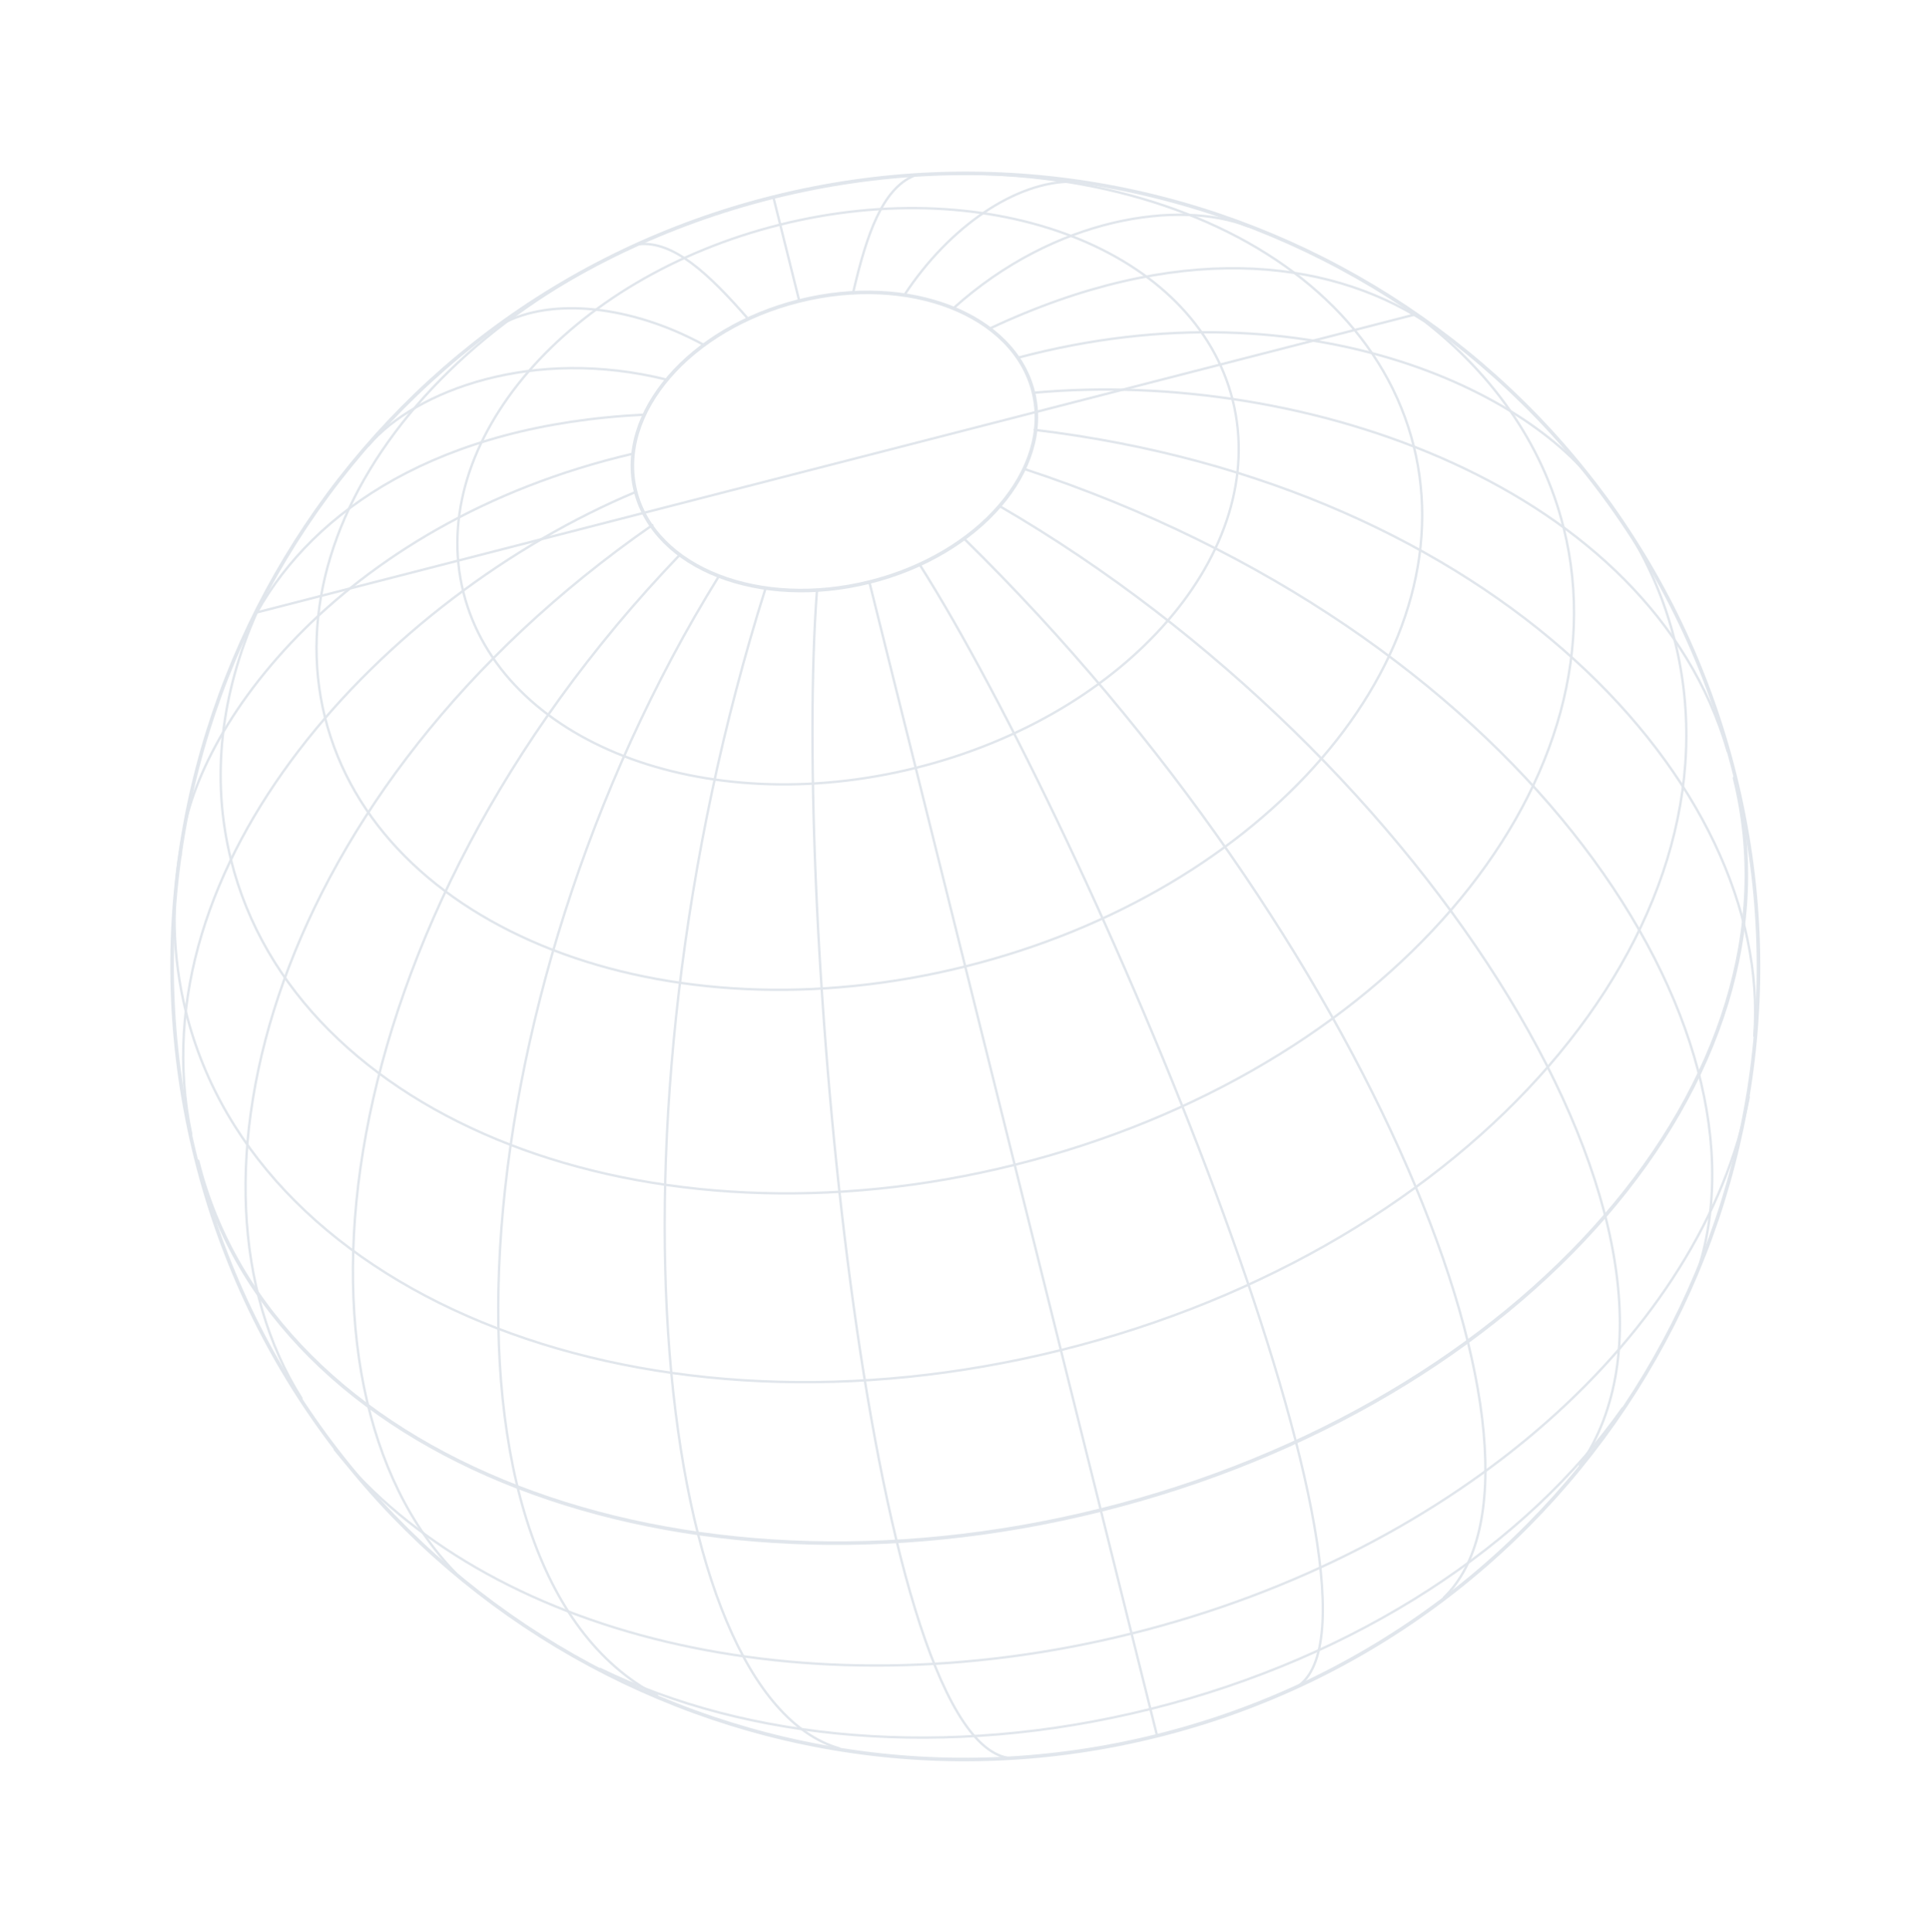 <?xml version="1.0" encoding="UTF-8"?>
<svg width="812px" height="813px" viewBox="0 0 812 813" version="1.1" xmlns="http://www.w3.org/2000/svg" xmlns:xlink="http://www.w3.org/1999/xlink">
    <title>Group 11</title>
    <g id="Page-1" stroke="none" stroke-width="1" fill="none" fill-rule="evenodd" opacity="0.147" stroke-linecap="round">
        <g id="Team-Copy" transform="translate(-654, -49)" stroke="#2E557B">
            <g id="Group-11" transform="translate(1060.119, 455.671) rotate(-14) translate(-1060.119, -455.671) translate(726.119, 121.671)">
                <path d="M334.005,167.309 C381.633,167.309 420.244,140.01 420.244,106.343 C420.244,72.671 381.633,45.377 334.005,45.377 C286.377,45.377 247.761,72.671 247.761,106.343 C247.761,140.01 286.377,167.309 334.005,167.309 Z" id="Stroke-1" stroke-width="1.5"></path>
                <path d="M80.819,117.355 C58.048,146.553 45.095,180.114 45.095,215.812 C45.095,328.6 174.448,420.041 334.003,420.041 C493.567,420.041 622.92,328.6 622.92,215.812 C622.92,178.569 608.812,143.651 584.178,113.586 L80.819,117.355 Z M334.003,334.015 C464.363,334.015 570.044,259.301 570.044,167.15 C570.044,75 464.363,0.291 334.003,0.291 C203.647,0.291 97.971,75 97.971,167.15 C97.971,259.301 203.647,334.015 334.003,334.015 Z M334.003,247.893 C426.128,247.893 500.811,195.149 500.811,130.09 C500.811,65.031 426.128,12.292 334.003,12.292 C241.883,12.292 167.199,65.031 167.199,130.09 C167.199,195.149 241.883,247.893 334.003,247.893 Z" id="Stroke-3"></path>
                <path d="M667.189,335.398 C667.189,464.832 518.019,569.757 334.007,569.757 C149.995,569.757 0.826,464.832 0.826,335.398" id="Stroke-5" stroke-width="1.5"></path>
                <path d="M640.535,467.116 C598.023,557.842 476.846,623.312 334.004,623.312 C191.156,623.312 69.979,557.842 27.473,467.116 M641.168,203.39 C651.309,225.426 656.79,248.946 656.79,273.352 C656.79,398.739 512.276,500.387 334.004,500.387 C155.741,500.387 11.222,398.739 11.222,273.352 C11.222,248.946 16.703,225.426 26.839,203.39" id="Stroke-7"></path>
                <path d="M250.455,90.829 C122.05,88.863 39.57,160.969 24.864,208.987 M81.099,117.125 C114.553,81.655 173.968,59.158 259.219,76.057 M143.356,60.531 C168.487,42.72 220.978,36.95 271.909,64.067 M290.601,53.677 C265.247,30.279 233.379,18.496 210.264,24.514 M311.36,47.679 C299.714,24.838 288.752,8.111 274.447,5.918 M333.974,45.374 L333.974,0.614 M333.974,167.428 L333.974,667.408 M557.387,581.27 C504.678,626.882 424.194,656.04 334.004,656.04 C245.395,656.04 166.142,627.895 113.413,583.646" id="Stroke-9"></path>
                <path d="M334.005,667.656 C518.27,667.656 667.653,518.279 667.653,334.014 C667.653,149.749 518.27,0.356 334.005,0.356 C149.74,0.356 0.357,149.749 0.357,334.014 C0.357,518.279 149.74,667.656 334.005,667.656 Z" id="Stroke-11" stroke-width="1.5"></path>
                <path d="M667.144,323.772 C662.534,207.114 532.751,124.051 420.378,106.747 M649.034,442.679 C682.144,342.084 599.365,191.39 416.919,121.974 M603.808,529.89 C659.069,434.949 591.579,252.102 408.849,136.974 M534.129,600.268 C618.696,525.509 545.436,295.941 394.999,149.659 M465.144,640.419 C534.129,600.268 502.757,363.999 377.006,159.121 M356.242,165.124 C398.51,292.354 452.024,636.478 397.426,661.401 M417.613,90.83 C546.013,88.865 628.498,160.965 643.204,208.988 M586.969,117.127 C553.51,81.657 494.1,59.16 408.849,76.059 M524.707,60.527 C499.581,42.721 447.09,36.952 396.159,64.063 M377.467,53.679 C402.816,30.275 434.684,18.492 457.799,24.515 M356.708,47.681 C368.354,24.834 379.316,8.113 393.621,5.919 M0.918,323.772 C5.538,207.114 135.321,124.051 247.683,106.747 M19.038,442.679 C-14.077,342.084 68.697,191.39 251.148,121.974 M64.254,529.89 C8.998,434.949 76.483,252.102 259.223,136.974 M133.933,600.268 C49.376,525.509 122.631,295.941 273.063,149.659 M202.923,640.419 C133.933,600.268 165.32,363.999 291.061,159.121 M311.82,165.124 C269.562,292.354 216.038,636.478 270.641,661.401" id="Stroke-13"></path>
            </g>
        </g>
    </g>
</svg>
